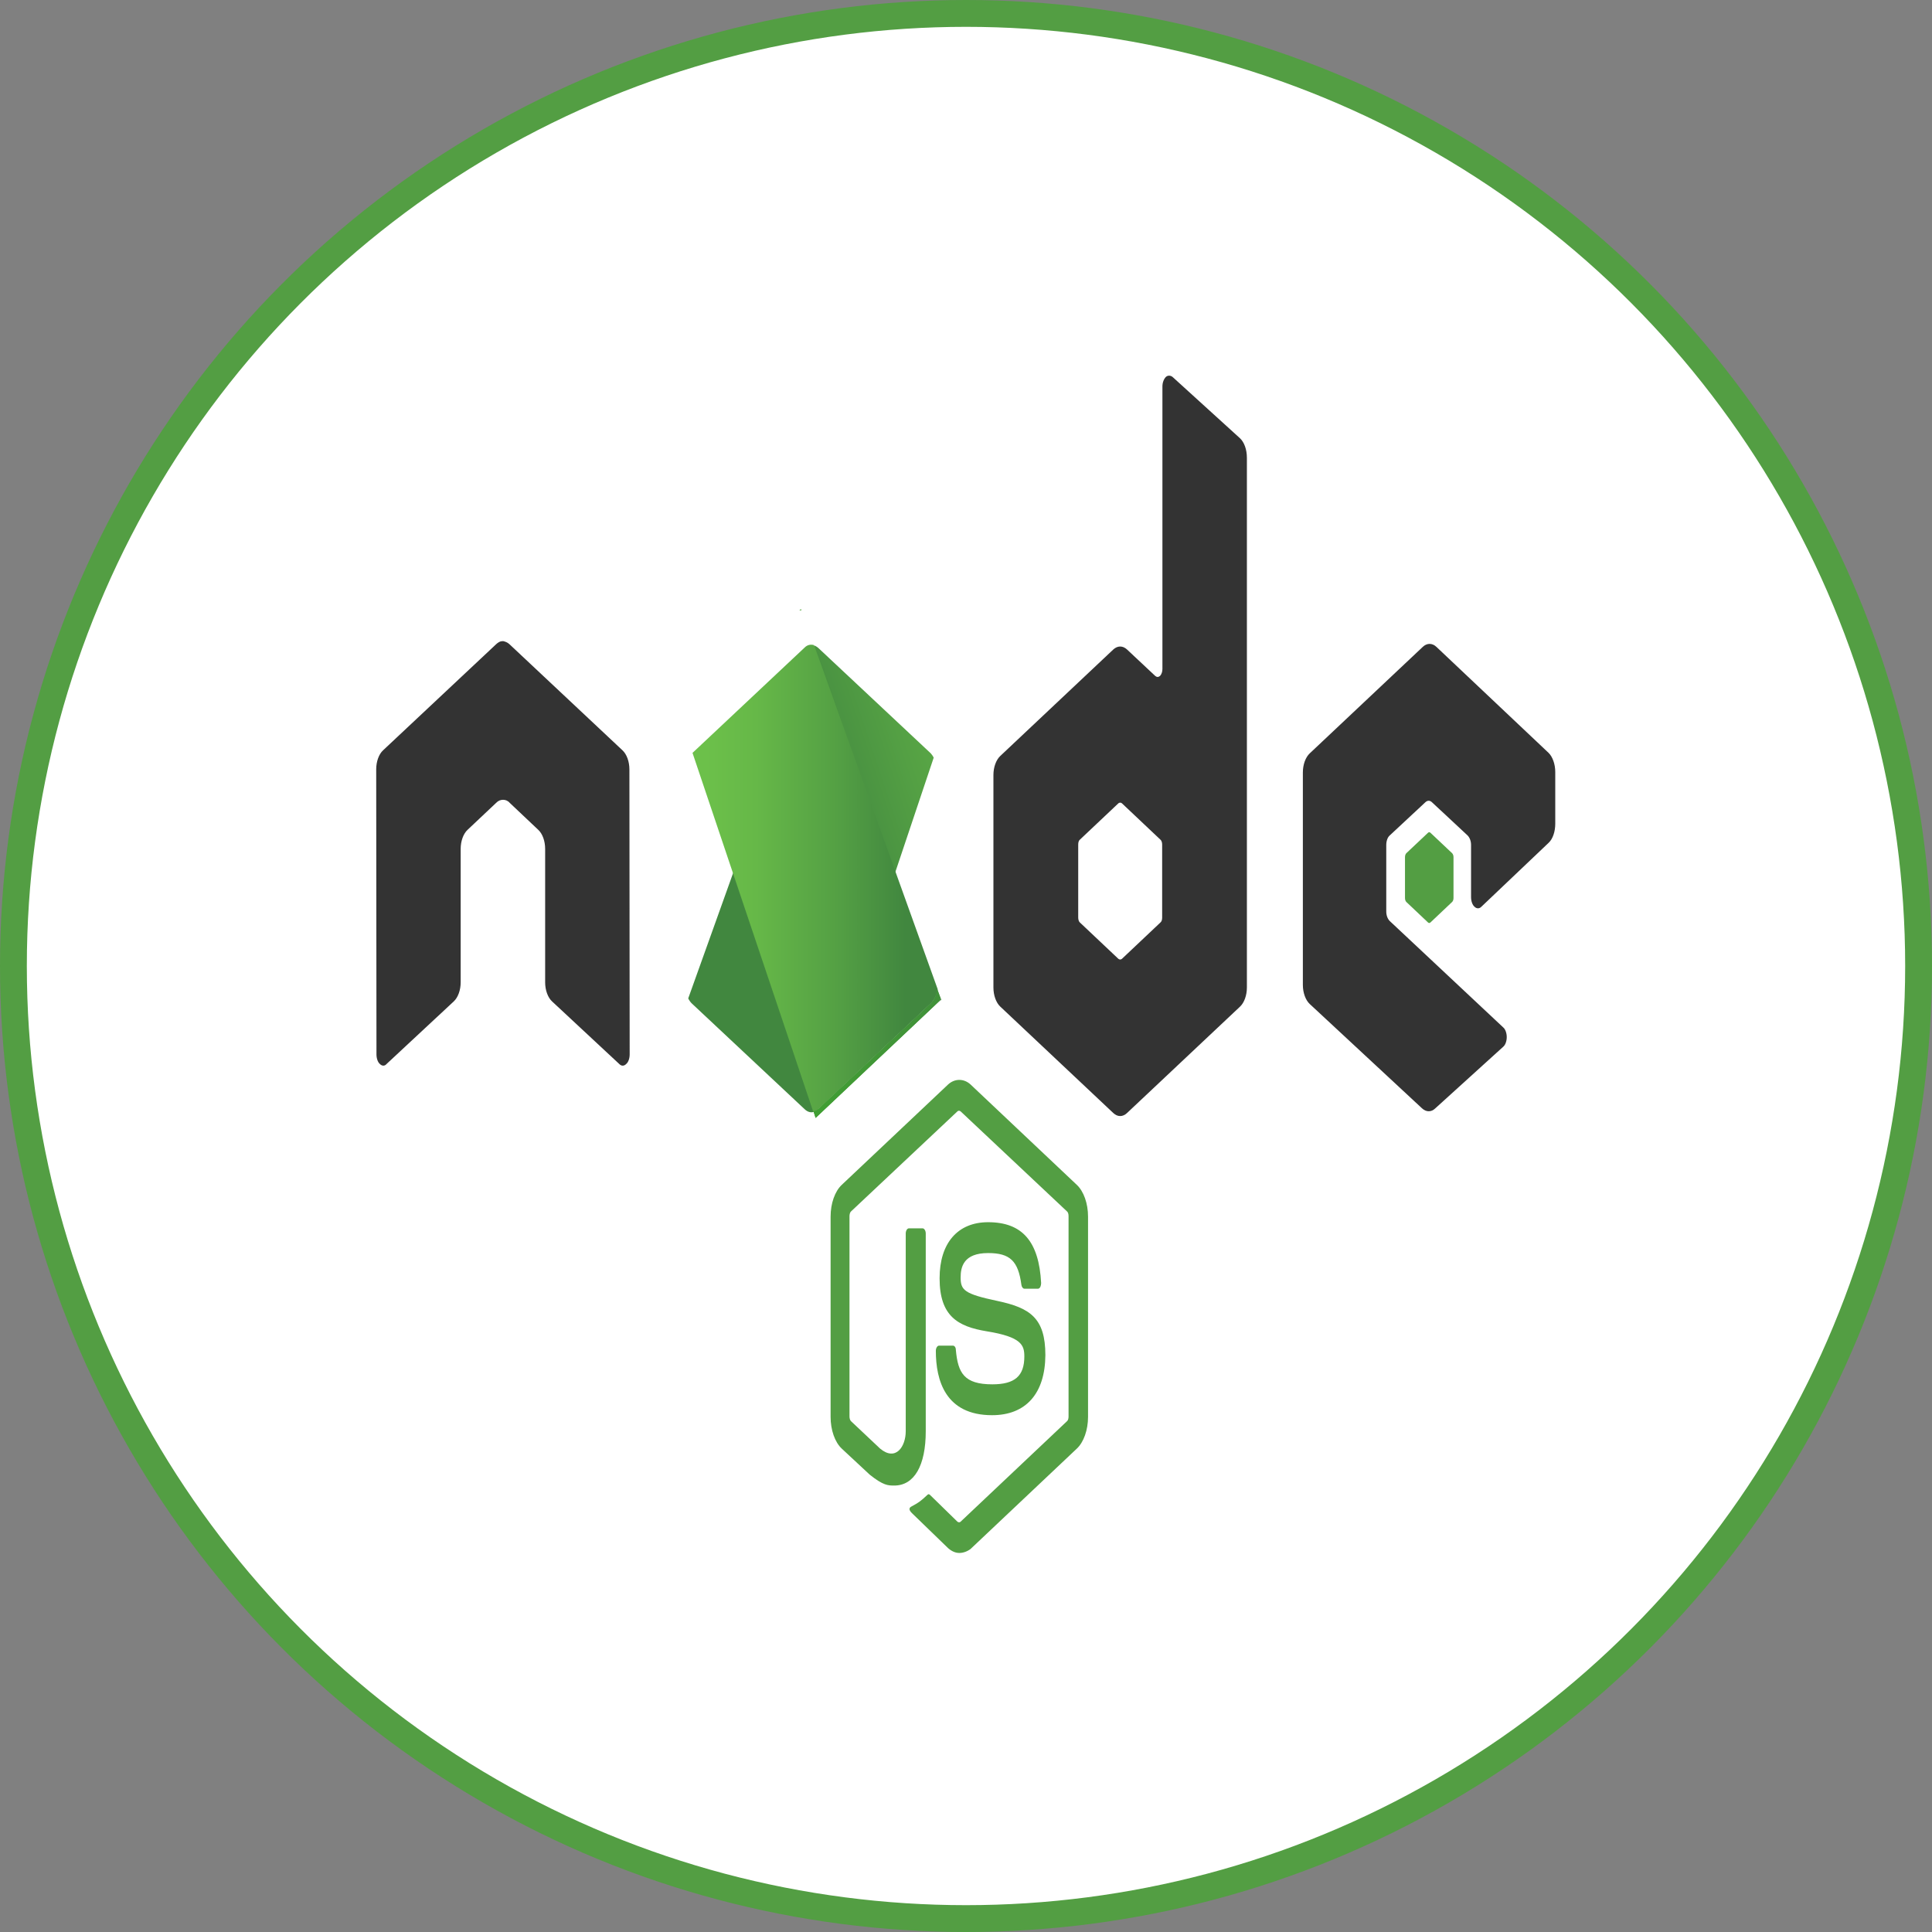 <svg width="36" height="36" viewBox="0 0 36 36" fill="none" xmlns="http://www.w3.org/2000/svg">
<rect x="0" y="0" width="36" height="36" fill="#808080" stroke="none"/>
<circle cx="18" cy="18" r="17.75" fill="white" stroke="#539E43" stroke-width="0.5"/>
<g clip-path="url(#clip0_236_59)">
<path d="M17.875 28.937C17.801 28.937 17.731 28.904 17.667 28.848L17.006 28.208C16.907 28.119 16.956 28.086 16.986 28.07C17.12 27.997 17.145 27.981 17.284 27.852C17.299 27.835 17.319 27.843 17.334 27.86L17.84 28.354C17.86 28.37 17.885 28.37 17.9 28.354L19.881 26.483C19.901 26.467 19.911 26.434 19.911 26.394V22.661C19.911 22.62 19.901 22.588 19.881 22.572L17.9 20.709C17.88 20.693 17.855 20.693 17.84 20.709L15.859 22.572C15.839 22.588 15.829 22.628 15.829 22.661V26.394C15.829 26.426 15.839 26.467 15.859 26.483L16.4 26.993C16.693 27.236 16.877 26.953 16.877 26.669V22.985C16.877 22.936 16.902 22.888 16.937 22.888H17.19C17.22 22.888 17.25 22.928 17.25 22.985V26.669C17.25 27.309 17.036 27.681 16.663 27.681C16.549 27.681 16.46 27.681 16.207 27.479L15.685 26.993C15.556 26.872 15.477 26.645 15.477 26.402V22.669C15.477 22.426 15.556 22.199 15.685 22.078L17.667 20.207C17.791 20.094 17.96 20.094 18.084 20.207L20.065 22.078C20.194 22.199 20.274 22.426 20.274 22.669V26.402C20.274 26.645 20.194 26.872 20.065 26.993L18.084 28.864C18.019 28.912 17.945 28.937 17.875 28.937H17.875ZM18.486 26.37C17.617 26.37 17.438 25.722 17.438 25.171C17.438 25.123 17.463 25.074 17.498 25.074H17.756C17.786 25.074 17.811 25.106 17.811 25.155C17.85 25.584 17.965 25.795 18.491 25.795C18.908 25.795 19.087 25.641 19.087 25.276C19.087 25.066 19.037 24.912 18.387 24.807C17.845 24.718 17.508 24.523 17.508 23.819C17.508 23.163 17.845 22.774 18.412 22.774C19.047 22.774 19.36 23.131 19.4 23.908C19.4 23.932 19.395 23.956 19.385 23.981C19.375 23.997 19.36 24.013 19.345 24.013H19.087C19.062 24.013 19.037 23.981 19.032 23.94C18.973 23.495 18.819 23.349 18.412 23.349C17.955 23.349 17.9 23.608 17.9 23.803C17.9 24.038 17.965 24.11 18.58 24.24C19.191 24.369 19.479 24.556 19.479 25.252C19.474 25.965 19.117 26.37 18.486 26.37Z" fill="#539E43"/>
<path d="M11.728 14.336C11.728 14.191 11.678 14.053 11.598 13.98L9.493 12.004C9.458 11.972 9.418 11.956 9.379 11.947H9.359C9.319 11.947 9.279 11.972 9.245 12.004L7.139 13.98C7.059 14.053 7.01 14.191 7.01 14.336L7.015 19.648C7.015 19.721 7.04 19.794 7.079 19.826C7.119 19.867 7.169 19.867 7.203 19.826L8.455 18.66C8.534 18.587 8.584 18.45 8.584 18.304V15.818C8.584 15.672 8.634 15.535 8.713 15.462L9.245 14.96C9.284 14.919 9.329 14.903 9.374 14.903C9.418 14.903 9.463 14.919 9.498 14.96L10.029 15.462C10.109 15.535 10.158 15.672 10.158 15.818V18.304C10.158 18.45 10.208 18.587 10.287 18.66L11.539 19.826C11.558 19.846 11.581 19.857 11.603 19.857C11.626 19.857 11.649 19.846 11.668 19.826C11.708 19.794 11.733 19.721 11.733 19.648L11.728 14.336ZM21.849 7.024C21.809 6.992 21.759 6.992 21.724 7.024C21.685 7.065 21.66 7.129 21.66 7.202V12.466C21.66 12.514 21.645 12.563 21.615 12.595C21.585 12.62 21.556 12.62 21.526 12.595L20.999 12.101C20.961 12.066 20.917 12.047 20.873 12.047C20.828 12.047 20.785 12.066 20.746 12.101L18.64 14.085C18.561 14.158 18.511 14.296 18.511 14.441V18.401C18.511 18.547 18.561 18.685 18.64 18.758L20.746 20.741C20.785 20.777 20.828 20.796 20.873 20.796C20.917 20.796 20.961 20.777 20.999 20.741L23.105 18.758C23.184 18.685 23.234 18.547 23.234 18.401V8.53C23.234 8.376 23.184 8.239 23.105 8.166L21.849 7.024H21.849ZM21.655 17.098C21.655 17.138 21.645 17.17 21.625 17.187L20.905 17.867C20.895 17.875 20.884 17.879 20.873 17.879C20.862 17.879 20.851 17.875 20.84 17.867L20.12 17.187C20.101 17.17 20.091 17.13 20.091 17.098V15.737C20.091 15.697 20.101 15.664 20.12 15.648L20.84 14.968C20.851 14.96 20.862 14.956 20.873 14.956C20.884 14.956 20.895 14.96 20.905 14.968L21.625 15.648C21.645 15.664 21.655 15.705 21.655 15.737V17.098ZM28.856 15.705C28.935 15.632 28.98 15.494 28.98 15.348V14.385C28.98 14.239 28.93 14.101 28.856 14.029L26.765 12.053C26.727 12.017 26.683 11.998 26.638 11.998C26.594 11.998 26.55 12.017 26.512 12.053L24.406 14.037C24.327 14.11 24.277 14.247 24.277 14.393V18.353C24.277 18.498 24.327 18.636 24.406 18.709L26.497 20.652C26.576 20.725 26.671 20.725 26.745 20.652L28.012 19.503C28.051 19.47 28.076 19.397 28.076 19.325C28.076 19.252 28.051 19.179 28.012 19.146L25.896 17.162C25.856 17.122 25.831 17.057 25.831 16.984V15.745C25.831 15.672 25.856 15.6 25.896 15.567L26.556 14.952C26.576 14.932 26.598 14.921 26.621 14.921C26.644 14.921 26.666 14.932 26.686 14.952L27.346 15.567C27.386 15.608 27.411 15.672 27.411 15.745V16.717C27.411 16.79 27.436 16.863 27.475 16.895C27.495 16.915 27.517 16.925 27.54 16.925C27.563 16.925 27.585 16.915 27.604 16.895L28.856 15.705Z" fill="#333333"/>
<path d="M26.607 15.519C26.614 15.511 26.623 15.507 26.632 15.507C26.64 15.507 26.649 15.511 26.656 15.519L27.059 15.899C27.074 15.916 27.084 15.94 27.084 15.972V16.733C27.084 16.766 27.074 16.79 27.059 16.806L26.656 17.187C26.649 17.195 26.64 17.199 26.632 17.199C26.623 17.199 26.614 17.195 26.607 17.187L26.204 16.806C26.19 16.79 26.18 16.766 26.18 16.733V15.972C26.18 15.94 26.19 15.915 26.204 15.899L26.607 15.519Z" fill="#539E43"/>
<path d="M17.343 14.037L15.243 12.069C15.222 12.052 15.2 12.039 15.178 12.029L12.824 18.604C12.844 18.643 12.867 18.676 12.894 18.701L14.994 20.669C15.054 20.726 15.124 20.742 15.188 20.709L17.398 14.118C17.383 14.085 17.363 14.061 17.343 14.037V14.037Z" fill="url(#paint0_linear_236_59)"/>
<path fill-rule="evenodd" clip-rule="evenodd" d="M14.924 11.348L14.895 11.373H14.934L14.924 11.348Z" fill="url(#paint1_linear_236_59)"/>
<path fill-rule="evenodd" clip-rule="evenodd" d="M17.349 18.693C17.409 18.636 17.453 18.539 17.473 18.434L15.169 12.021C15.109 12.004 15.045 12.012 14.99 12.069L12.904 14.029L15.154 20.717C15.187 20.709 15.218 20.692 15.248 20.669L17.349 18.693L17.349 18.693Z" fill="url(#paint2_linear_236_59)"/>
<path fill-rule="evenodd" clip-rule="evenodd" d="M17.542 18.628L17.527 18.588V18.644L17.542 18.628H17.542Z" fill="url(#paint3_linear_236_59)"/>
<path fill-rule="evenodd" clip-rule="evenodd" d="M17.348 18.693L15.253 20.661C15.223 20.685 15.191 20.702 15.158 20.709L15.198 20.831L17.522 18.636V18.588L17.462 18.426C17.453 18.539 17.408 18.636 17.348 18.693Z" fill="url(#paint4_linear_236_59)"/>
<path fill-rule="evenodd" clip-rule="evenodd" d="M17.348 18.693L15.253 20.661C15.223 20.685 15.191 20.702 15.158 20.709L15.198 20.831L17.522 18.636V18.588L17.462 18.426C17.453 18.539 17.408 18.636 17.348 18.693Z" fill="url(#paint5_linear_236_59)"/>
</g>
<defs>
<linearGradient id="paint0_linear_236_59" x1="14.804" y1="16.827" x2="21.494" y2="14.597" gradientUnits="userSpaceOnUse">
<stop offset="0.138" stop-color="#41873F"/>
<stop offset="0.403" stop-color="#54A044"/>
<stop offset="0.714" stop-color="#66B848"/>
<stop offset="0.908" stop-color="#6CC04A"/>
</linearGradient>
<linearGradient id="paint1_linear_236_59" x1="13.142" y1="11.352" x2="17.01" y2="11.352" gradientUnits="userSpaceOnUse">
<stop offset="0.092" stop-color="#6CC04A"/>
<stop offset="0.286" stop-color="#66B848"/>
<stop offset="0.597" stop-color="#54A044"/>
<stop offset="0.862" stop-color="#41873F"/>
</linearGradient>
<linearGradient id="paint2_linear_236_59" x1="12.704" y1="16.365" x2="17.542" y2="16.365" gradientUnits="userSpaceOnUse">
<stop offset="0.092" stop-color="#6CC04A"/>
<stop offset="0.286" stop-color="#66B848"/>
<stop offset="0.597" stop-color="#54A044"/>
<stop offset="0.862" stop-color="#41873F"/>
</linearGradient>
<linearGradient id="paint3_linear_236_59" x1="16.079" y1="18.608" x2="17.532" y2="18.608" gradientUnits="userSpaceOnUse">
<stop offset="0.092" stop-color="#6CC04A"/>
<stop offset="0.286" stop-color="#66B848"/>
<stop offset="0.597" stop-color="#54A044"/>
<stop offset="0.862" stop-color="#41873F"/>
</linearGradient>
<linearGradient id="paint4_linear_236_59" x1="12.703" y1="19.635" x2="17.541" y2="19.635" gradientUnits="userSpaceOnUse">
<stop offset="0.092" stop-color="#6CC04A"/>
<stop offset="0.286" stop-color="#66B848"/>
<stop offset="0.597" stop-color="#54A044"/>
<stop offset="0.862" stop-color="#41873F"/>
</linearGradient>
<linearGradient id="paint5_linear_236_59" x1="18.246" y1="13.35" x2="15.167" y2="23.245" gradientUnits="userSpaceOnUse">
<stop stop-color="#41873F"/>
<stop offset="0.329" stop-color="#418B3D"/>
<stop offset="0.635" stop-color="#419637"/>
<stop offset="0.932" stop-color="#3FA92D"/>
<stop offset="1" stop-color="#3FAE2A"/>
</linearGradient>
<clipPath id="clip0_236_59">
<rect width="22" height="22" fill="white" transform="translate(7 7)"/>
</clipPath>
</defs>
</svg>
